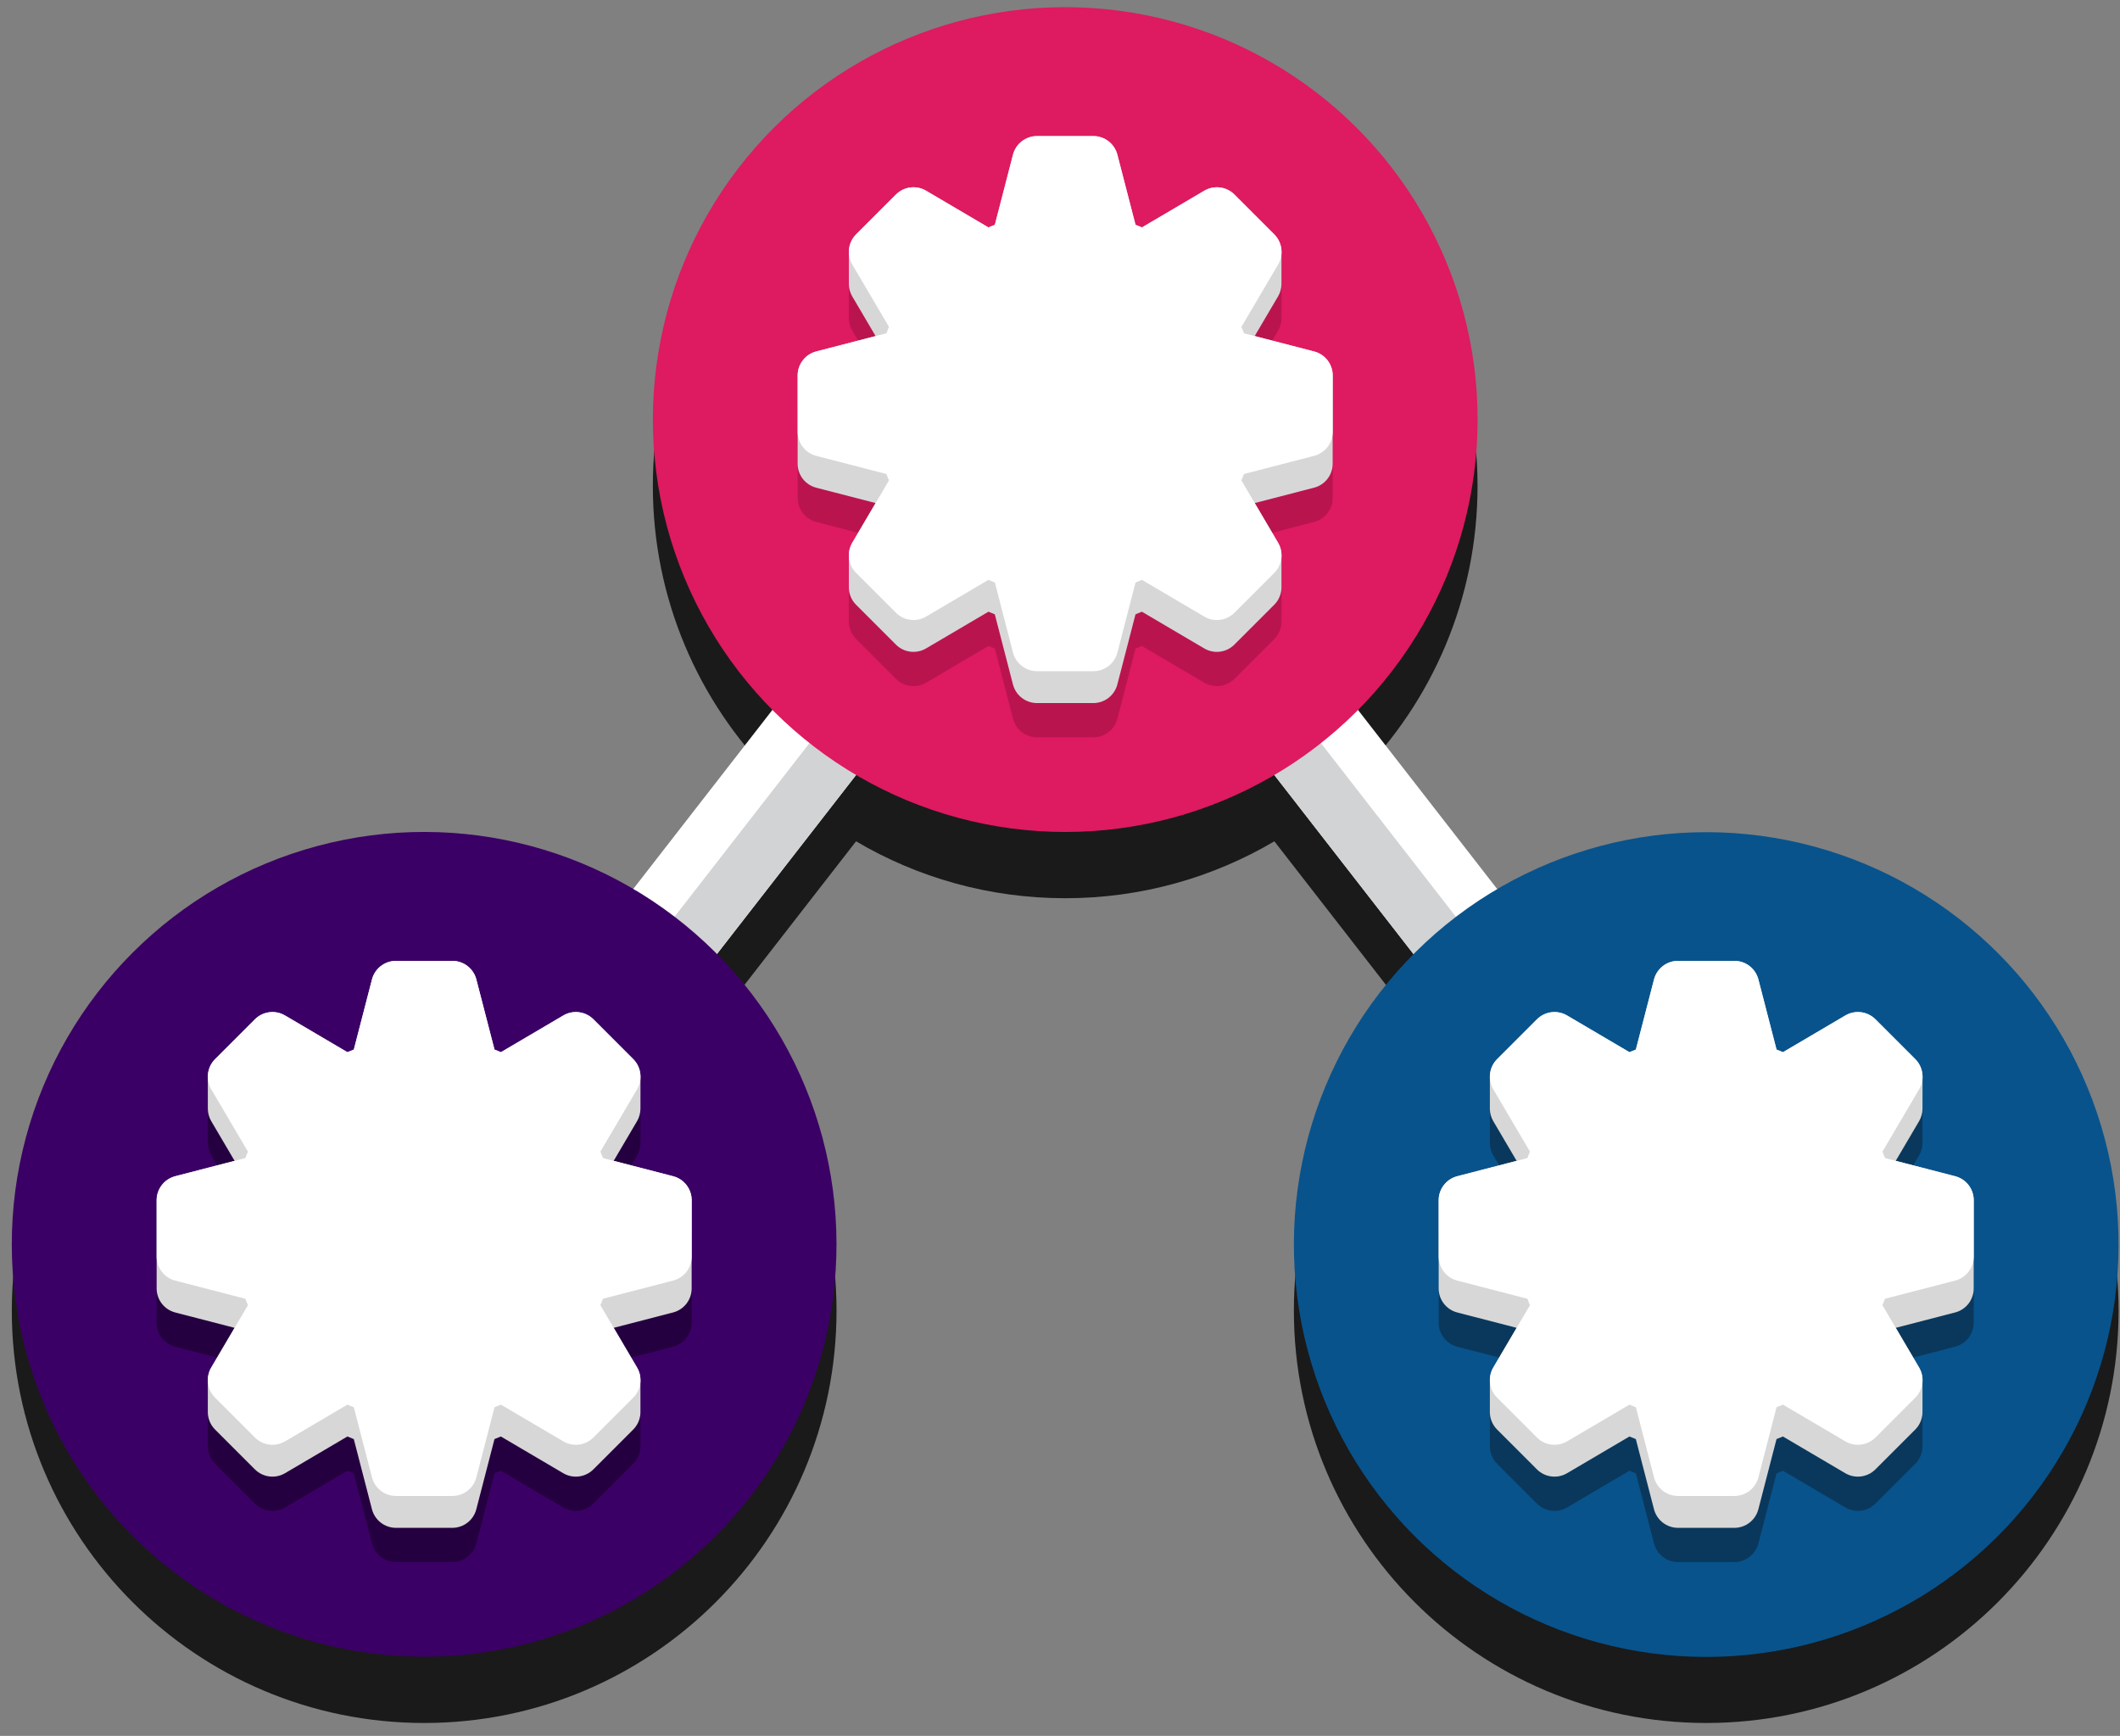 <?xml version="1.0" encoding="UTF-8"?>
<svg width="160px" height="131px" viewBox="0 0 160 131" version="1.1" xmlns="http://www.w3.org/2000/svg" xmlns:xlink="http://www.w3.org/1999/xlink">
    <rect x="0" y="0" width="160" height="131" fill="#808080" stroke="none"/>
    <title>RiskTerminal Symbol</title>
    <g id="Symbols" stroke="none" stroke-width="1" fill="none" fill-rule="evenodd">
        <g id="Group">
            <g id="Logarithm" transform="translate(-12, -9)" fill-rule="nonzero">
                <path d="M140.771,76.784 C135.009,76.784 129.614,78.35 124.986,81.079 L114.49,67.575 C120.067,61.951 123.513,54.209 123.513,45.663 C123.513,28.475 109.58,14.542 92.392,14.542 C75.204,14.542 61.271,28.476 61.271,45.663 C61.271,54.209 64.716,61.951 70.294,67.575 L59.798,81.079 C55.17,78.35 49.774,76.784 44.013,76.784 C26.826,76.784 12.892,90.717 12.892,107.905 C12.892,125.093 26.825,139.026 44.013,139.026 C61.201,139.026 75.134,125.093 75.134,107.905 C75.134,99.359 71.689,91.617 66.112,85.993 L76.608,72.49 C81.236,75.219 86.631,76.785 92.393,76.785 C98.155,76.785 103.55,75.219 108.178,72.49 L118.674,85.993 C113.097,91.617 109.651,99.359 109.651,107.905 C109.651,125.093 123.584,139.026 140.772,139.026 C157.96,139.026 171.893,125.093 171.893,107.905 C171.893,90.717 157.959,76.784 140.771,76.784 Z" id="Path" fill="#1A1A1A"></path>
                <g id="Group">
                    <path d="M140.774,106.905 C139.582,106.906 138.402,106.374 137.613,105.36 L92.392,47.181 L47.171,105.359 C45.816,107.104 43.304,107.419 41.558,106.063 C39.814,104.707 39.499,102.194 40.855,100.45 L89.234,38.208 C89.992,37.233 91.158,36.663 92.392,36.663 C93.626,36.663 94.792,37.233 95.55,38.208 L143.929,100.45 C145.284,102.194 144.97,104.707 143.226,106.063 C142.497,106.63 141.631,106.905 140.774,106.905 Z" id="Path" fill="#FFFFFF"></path>
                    <path d="M47.171,105.359 L92.392,47.181 L137.613,105.359 C138.402,106.374 139.582,106.905 140.774,106.904 C141.631,106.904 142.497,106.629 143.226,106.062 C143.293,106.01 143.358,105.956 143.421,105.9 L95.55,44.312 C94.792,43.337 93.626,42.767 92.392,42.767 C91.158,42.767 89.992,43.337 89.234,44.312 L41.363,105.9 C41.426,105.956 41.491,106.01 41.558,106.062 C43.304,107.419 45.816,107.104 47.171,105.359 Z" id="Path" fill="#D1D3D4"></path>
                    <g>
                        <g transform="translate(51.733, 0)">
                            <circle id="Oval" fill="#DE1A60" transform="translate(40.663, 40.663) rotate(-22.5) translate(-40.663, -40.663) " cx="40.663" cy="40.663" r="31.122"></circle>
                            <path d="M60.842,39.745 C60.839,39.712 60.835,39.68 60.83,39.648 C60.809,39.509 60.774,39.373 60.724,39.245 C60.723,39.242 60.722,39.24 60.721,39.237 C60.72,39.235 60.719,39.233 60.719,39.231 C60.503,38.687 60.039,38.261 59.447,38.108 L54.966,36.948 L56.729,33.953 C56.898,33.667 56.98,33.35 56.986,33.035 C56.987,33.019 56.986,33.004 56.986,32.988 L56.986,30.725 C56.987,30.715 56.986,30.704 56.986,30.694 C57.007,30.29 56.896,29.884 56.663,29.542 C56.662,29.541 56.661,29.539 56.66,29.538 C56.649,29.521 56.637,29.505 56.625,29.488 C56.617,29.477 56.609,29.467 56.601,29.456 C56.597,29.45 56.592,29.445 56.588,29.439 C56.542,29.381 56.494,29.324 56.44,29.271 L53.435,26.266 C53.057,25.89 52.551,25.702 52.046,25.718 C51.741,25.728 51.435,25.813 51.158,25.976 L46.451,28.747 C46.291,28.677 46.131,28.61 45.968,28.546 L44.599,23.258 C44.449,22.678 44.036,22.221 43.508,22 C43.364,21.939 43.211,21.897 43.053,21.874 C43.026,21.87 42.998,21.867 42.971,21.864 C42.91,21.858 42.848,21.854 42.785,21.854 L38.535,21.854 C38.475,21.854 38.416,21.857 38.358,21.863 C38.325,21.866 38.293,21.87 38.261,21.875 C38.103,21.898 37.95,21.942 37.806,22.003 C37.281,22.225 36.87,22.68 36.721,23.259 L35.352,28.547 C35.189,28.611 35.029,28.679 34.869,28.748 L30.162,25.977 C29.885,25.814 29.58,25.729 29.275,25.719 C28.769,25.702 28.263,25.89 27.885,26.266 L24.88,29.271 C24.827,29.325 24.778,29.381 24.732,29.439 C24.728,29.445 24.723,29.45 24.719,29.456 C24.711,29.466 24.703,29.477 24.695,29.488 C24.683,29.505 24.671,29.521 24.66,29.538 C24.659,29.539 24.658,29.54 24.657,29.542 C24.424,29.884 24.313,30.29 24.334,30.694 C24.334,30.704 24.333,30.714 24.334,30.724 L24.334,33.034 C24.339,33.349 24.422,33.666 24.591,33.952 L26.354,36.947 L21.873,38.107 C21.37,38.237 20.96,38.565 20.716,38.993 C20.702,39.018 20.689,39.042 20.676,39.068 C20.663,39.093 20.651,39.117 20.64,39.143 C20.567,39.302 20.517,39.471 20.491,39.648 C20.486,39.68 20.482,39.713 20.479,39.745 C20.473,39.803 20.47,39.862 20.47,39.922 L20.47,46.576 C20.47,47.43 21.048,48.176 21.875,48.39 L26.355,49.55 L24.591,52.545 C24.4,52.87 24.316,53.234 24.334,53.591 C24.334,53.596 24.334,53.6 24.334,53.605 L24.334,55.82 C24.312,56.332 24.5,56.844 24.88,57.225 L27.885,60.23 C28.489,60.834 29.425,60.953 30.161,60.52 L34.87,57.748 C35.028,57.817 35.189,57.882 35.35,57.946 L36.72,63.238 C36.934,64.065 37.68,64.642 38.534,64.642 L42.784,64.642 C43.638,64.642 44.384,64.065 44.598,63.238 L45.968,57.946 C46.129,57.883 46.29,57.817 46.448,57.748 L51.157,60.52 C51.893,60.953 52.829,60.834 53.433,60.23 L56.438,57.225 C56.819,56.844 57.006,56.331 56.984,55.82 L56.984,53.605 C56.984,53.6 56.984,53.596 56.984,53.591 C57.002,53.234 56.919,52.87 56.727,52.545 L54.963,49.55 L59.443,48.39 C60.27,48.176 60.848,47.43 60.848,46.576 L60.848,39.922 C60.85,39.862 60.847,39.803 60.842,39.745 Z M33.995,42.047 C33.995,38.367 36.978,35.383 40.659,35.383 C44.339,35.383 47.323,38.367 47.323,42.047 C47.323,45.727 44.339,48.711 40.659,48.711 C36.979,48.711 33.995,45.727 33.995,42.047 Z" id="Shape" fill="#BA144F"></path>
                            <g transform="translate(20.465, 19.269)">
                                <path d="M36.52,8.869 C36.521,8.854 36.519,8.84 36.52,8.825 C36.521,8.801 36.519,8.777 36.519,8.753 C36.518,8.713 36.517,8.674 36.514,8.634 C36.488,8.187 36.308,7.751 35.974,7.416 L32.969,4.411 C32.363,3.808 31.428,3.687 30.693,4.123 L25.984,6.894 C25.825,6.824 25.664,6.759 25.503,6.697 L24.133,1.404 C23.919,0.577 23.171,0 22.318,0 L18.068,0 C17.215,0 16.467,0.577 16.253,1.404 L14.883,6.697 C14.722,6.76 14.561,6.824 14.402,6.894 L9.693,4.123 C8.957,3.688 8.022,3.808 7.417,4.411 L4.412,7.416 C4.078,7.751 3.898,8.187 3.872,8.634 C3.869,8.674 3.867,8.713 3.867,8.753 C3.867,8.777 3.865,8.801 3.866,8.825 C3.866,8.84 3.865,8.854 3.866,8.869 L3.866,11.179 C3.871,11.495 3.954,11.811 4.122,12.097 L5.885,15.092 L1.404,16.252 C0.577,16.466 0,17.214 0,18.067 L0,24.721 C0,25.575 0.578,26.321 1.405,26.535 L5.886,27.695 L4.123,30.691 C3.948,30.986 3.867,31.313 3.867,31.639 C3.867,31.645 3.866,31.65 3.866,31.656 C3.865,31.672 3.866,31.687 3.866,31.703 C3.865,31.719 3.866,31.734 3.866,31.75 L3.866,33.965 C3.844,34.477 4.031,34.989 4.412,35.37 L7.417,38.375 C8.021,38.979 8.957,39.098 9.693,38.665 L14.402,35.893 C14.56,35.962 14.721,36.027 14.882,36.091 L16.252,41.383 C16.466,42.21 17.212,42.788 18.066,42.788 L22.316,42.788 C23.17,42.788 23.916,42.21 24.13,41.383 L25.5,36.091 C25.661,36.028 25.822,35.962 25.98,35.893 L30.689,38.665 C31.425,39.098 32.361,38.979 32.965,38.375 L35.97,35.37 C36.351,34.989 36.538,34.476 36.516,33.965 L36.516,31.75 C36.516,31.734 36.517,31.719 36.516,31.703 C36.516,31.687 36.517,31.672 36.516,31.656 C36.516,31.65 36.515,31.645 36.515,31.639 C36.515,31.314 36.434,30.987 36.259,30.691 L34.496,27.695 L38.977,26.535 C39.804,26.321 40.381,25.575 40.381,24.721 L40.381,18.067 C40.381,17.214 39.804,16.466 38.977,16.252 L34.496,15.092 L36.259,12.097 C36.428,11.811 36.51,11.494 36.516,11.179 C36.517,11.163 36.516,11.148 36.516,11.132 L36.516,8.869 L36.52,8.869 Z M20.194,26.884 C16.504,26.884 13.503,23.882 13.503,20.193 C13.503,16.503 16.505,13.502 20.194,13.502 C23.883,13.502 26.885,16.504 26.885,20.193 C26.885,23.882 23.884,26.884 20.194,26.884 Z" id="Shape" fill="#D7D7D7"></path>
                                <g transform="translate(0.002, 0)" fill="#FFFFFF">
                                    <path d="M20.192,5.69 C12.183,5.69 5.69,12.183 5.69,20.192 C5.69,28.201 12.183,34.694 20.192,34.694 C28.201,34.694 34.694,28.201 34.694,20.192 C34.694,12.183 28.202,5.69 20.192,5.69 Z M20.192,26.856 C16.512,26.856 13.528,23.873 13.528,20.192 C13.528,16.512 16.512,13.528 20.192,13.528 C23.872,13.528 26.856,16.511 26.856,20.192 C26.856,23.873 23.872,26.856 20.192,26.856 Z" id="Shape"></path>
                                    <g id="Path">
                                        <g transform="translate(14.751, 0)">
                                            <path d="M9.006,9.313 L1.875,9.313 C0.649,9.313 -0.247,8.156 0.061,6.969 L1.501,1.405 C1.715,0.578 2.461,0 3.315,0 L7.565,0 C8.419,0 9.165,0.578 9.379,1.405 L10.819,6.969 C11.128,8.156 10.232,9.313 9.006,9.313 Z"></path>
                                            <path d="M1.876,31.071 L9.007,31.071 C10.233,31.071 11.129,32.228 10.821,33.415 L9.381,38.979 C9.167,39.806 8.421,40.383 7.567,40.383 L3.317,40.383 C2.463,40.383 1.717,39.806 1.503,38.979 L0.063,33.415 C-0.246,32.228 0.65,31.071 1.876,31.071 Z"></path>
                                        </g>
                                        <g transform="translate(0, 14.752)">
                                            <path d="M31.071,9.006 L31.071,1.875 C31.071,0.649 32.228,-0.247 33.415,0.061 L38.979,1.501 C39.806,1.715 40.383,2.461 40.383,3.315 L40.383,7.565 C40.383,8.419 39.805,9.165 38.979,9.38 L33.415,10.82 C32.228,11.127 31.071,10.231 31.071,9.006 Z"></path>
                                            <path d="M9.313,1.875 L9.313,9.006 C9.313,10.232 8.156,11.128 6.969,10.82 L1.405,9.38 C0.578,9.166 0,8.42 0,7.565 L0,3.315 C0,2.461 0.578,1.715 1.405,1.501 L6.969,0.061 C8.156,-0.247 9.313,0.649 9.313,1.875 Z"></path>
                                        </g>
                                        <g transform="translate(3.863, 3.864)">
                                            <path d="M26.543,11.157 L21.501,6.115 C20.634,5.248 20.819,3.796 21.875,3.175 L26.828,0.259 C27.564,-0.174 28.5,-0.055 29.104,0.549 L32.109,3.554 C32.713,4.158 32.832,5.094 32.399,5.83 L29.483,10.783 C28.861,11.839 27.409,12.024 26.543,11.157 Z"></path>
                                            <path d="M6.115,21.5 L11.157,26.542 C12.024,27.409 11.839,28.861 10.783,29.482 L5.83,32.398 C5.094,32.831 4.158,32.712 3.554,32.108 L0.549,29.103 C-0.055,28.499 -0.174,27.563 0.259,26.827 L3.175,21.874 C3.797,20.818 5.249,20.633 6.115,21.5 Z"></path>
                                        </g>
                                        <g transform="translate(3.864, 3.864)">
                                            <path d="M21.499,26.542 L26.541,21.5 C27.408,20.633 28.86,20.818 29.482,21.875 L32.398,26.828 C32.831,27.564 32.712,28.5 32.108,29.104 L29.103,32.109 C28.499,32.713 27.563,32.832 26.827,32.399 L21.874,29.483 C20.818,28.86 20.633,27.408 21.499,26.542 Z"></path>
                                            <path d="M11.157,6.115 L6.115,11.157 C5.248,12.024 3.796,11.839 3.175,10.783 L0.259,5.83 C-0.174,5.094 -0.055,4.158 0.549,3.554 L3.554,0.549 C4.158,-0.055 5.094,-0.174 5.83,0.259 L10.783,3.175 C11.838,3.796 12.023,5.248 11.157,6.115 Z"></path>
                                        </g>
                                    </g>
                                    <path d="M20.192,32.331 C13.499,32.331 8.053,26.886 8.053,20.192 C8.053,13.499 13.498,8.053 20.192,8.053 C26.886,8.053 32.331,13.498 32.331,20.192 C32.331,26.886 26.885,32.331 20.192,32.331 Z M20.192,9.952 C14.546,9.952 9.952,14.546 9.952,20.192 C9.952,25.838 14.546,30.432 20.192,30.432 C25.838,30.432 30.432,25.839 30.432,20.192 C30.432,14.546 25.838,9.952 20.192,9.952 Z" id="Shape"></path>
                                    <path d="M20.192,30.432 C14.546,30.432 9.952,25.839 9.952,20.192 C9.952,14.546 14.545,9.952 20.192,9.952 C25.838,9.952 30.432,14.546 30.432,20.192 C30.432,25.838 25.838,30.432 20.192,30.432 Z M20.192,13.501 C16.502,13.501 13.501,16.503 13.501,20.192 C13.501,23.882 16.503,26.883 20.192,26.883 C23.881,26.883 26.883,23.881 26.883,20.192 C26.883,16.503 23.882,13.501 20.192,13.501 Z" id="Shape"></path>
                                </g>
                            </g>
                        </g>
                        <g transform="translate(0, 58.893)">
                            <g>
                                <circle id="Oval" fill="#3B0065" transform="translate(44.011, 44.011) rotate(-45) translate(-44.011, -44.011) " cx="44.011" cy="44.011" r="31.121"></circle>
                                <path d="M64.195,43.093 C64.192,43.06 64.188,43.028 64.183,42.996 C64.162,42.856 64.127,42.721 64.077,42.593 C64.076,42.59 64.075,42.588 64.074,42.585 C64.073,42.583 64.072,42.581 64.072,42.579 C63.856,42.035 63.392,41.609 62.8,41.456 L58.319,40.296 L60.082,37.301 C60.251,37.015 60.333,36.698 60.338,36.383 C60.339,36.367 60.338,36.352 60.338,36.336 L60.338,34.074 C60.339,34.064 60.338,34.054 60.338,34.043 C60.359,33.639 60.248,33.233 60.015,32.891 C60.014,32.89 60.013,32.888 60.012,32.887 C60.001,32.87 59.989,32.854 59.977,32.837 C59.969,32.826 59.961,32.816 59.954,32.805 C59.95,32.799 59.945,32.794 59.941,32.788 C59.896,32.73 59.847,32.673 59.793,32.62 L56.788,29.615 C56.41,29.239 55.904,29.051 55.399,29.067 C55.094,29.077 54.788,29.162 54.511,29.325 L49.804,32.096 C49.644,32.026 49.483,31.959 49.321,31.895 L47.952,26.607 C47.802,26.027 47.389,25.57 46.861,25.349 C46.717,25.288 46.564,25.246 46.406,25.223 C46.379,25.219 46.352,25.216 46.324,25.213 C46.262,25.207 46.201,25.203 46.138,25.203 L41.888,25.203 C41.828,25.203 41.769,25.206 41.711,25.212 C41.678,25.215 41.646,25.219 41.614,25.224 C41.456,25.247 41.303,25.291 41.159,25.351 C40.634,25.573 40.223,26.029 40.074,26.607 L38.705,31.895 C38.542,31.959 38.382,32.027 38.222,32.096 L33.515,29.325 C33.238,29.162 32.933,29.077 32.628,29.067 C32.122,29.05 31.616,29.238 31.238,29.614 L28.233,32.619 C28.18,32.673 28.131,32.729 28.085,32.787 C28.081,32.793 28.076,32.798 28.072,32.804 C28.064,32.814 28.056,32.825 28.048,32.836 C28.036,32.852 28.024,32.869 28.013,32.886 C28.012,32.887 28.011,32.889 28.01,32.89 C27.777,33.232 27.666,33.638 27.687,34.042 C27.687,34.052 27.687,34.062 27.687,34.072 L27.687,36.382 C27.692,36.697 27.775,37.014 27.944,37.3 L29.707,40.295 L25.226,41.455 C24.723,41.585 24.313,41.913 24.069,42.341 C24.055,42.366 24.041,42.39 24.028,42.416 C24.015,42.441 24.003,42.465 23.992,42.491 C23.92,42.649 23.869,42.819 23.843,42.996 C23.838,43.028 23.834,43.061 23.831,43.093 C23.825,43.151 23.822,43.21 23.822,43.27 L23.822,49.924 C23.822,50.778 24.399,51.524 25.226,51.738 L29.706,52.898 L27.942,55.893 C27.751,56.218 27.667,56.582 27.685,56.939 C27.685,56.944 27.685,56.948 27.685,56.953 L27.685,59.168 C27.663,59.68 27.851,60.192 28.231,60.573 L31.236,63.578 C31.84,64.182 32.776,64.301 33.512,63.868 L38.221,61.096 C38.379,61.165 38.54,61.23 38.701,61.294 L40.071,66.586 C40.285,67.413 41.031,67.99 41.885,67.99 L46.135,67.99 C46.989,67.99 47.735,67.413 47.949,66.586 L49.319,61.294 C49.48,61.231 49.641,61.165 49.799,61.096 L54.508,63.868 C55.244,64.301 56.18,64.182 56.784,63.578 L59.789,60.573 C60.17,60.192 60.357,59.679 60.335,59.168 L60.335,56.953 C60.335,56.948 60.335,56.944 60.335,56.939 C60.353,56.582 60.27,56.218 60.078,55.893 L58.314,52.898 L62.794,51.738 C63.621,51.524 64.199,50.778 64.199,49.924 L64.199,43.27 C64.204,43.211 64.201,43.152 64.195,43.093 Z M37.349,45.396 C37.349,41.716 40.332,38.732 44.013,38.732 C47.693,38.732 50.677,41.716 50.677,45.396 C50.677,49.076 47.694,52.06 44.013,52.06 C40.332,52.059 37.349,49.076 37.349,45.396 Z" id="Shape" fill="#250040"></path>
                                <g transform="translate(23.821, 22.618)">
                                    <path d="M36.518,8.869 C36.519,8.854 36.517,8.84 36.518,8.825 C36.519,8.801 36.517,8.777 36.517,8.753 C36.516,8.713 36.515,8.674 36.512,8.634 C36.486,8.187 36.306,7.751 35.973,7.416 L32.968,4.411 C32.362,3.808 31.427,3.687 30.692,4.123 L25.983,6.894 C25.824,6.824 25.663,6.759 25.502,6.697 L24.132,1.404 C23.918,0.577 23.17,-2.84217094e-14 22.317,-2.84217094e-14 L18.067,-2.84217094e-14 C17.214,-2.84217094e-14 16.466,0.577 16.252,1.404 L14.882,6.697 C14.721,6.76 14.56,6.824 14.401,6.894 L9.692,4.123 C8.956,3.688 8.021,3.808 7.416,4.411 L4.411,7.416 C4.077,7.751 3.897,8.187 3.871,8.634 C3.868,8.674 3.866,8.713 3.866,8.753 C3.866,8.777 3.864,8.801 3.865,8.825 C3.865,8.84 3.864,8.854 3.865,8.869 L3.865,11.179 C3.87,11.495 3.953,11.811 4.122,12.097 L5.885,15.092 L1.404,16.252 C0.577,16.466 0,17.214 0,18.067 L0,24.721 C0,25.575 0.578,26.321 1.404,26.535 L5.885,27.695 L4.121,30.691 C3.946,30.986 3.865,31.313 3.865,31.639 C3.865,31.645 3.864,31.65 3.864,31.656 C3.863,31.672 3.864,31.687 3.864,31.703 C3.863,31.719 3.864,31.734 3.864,31.75 L3.864,33.965 C3.842,34.477 4.03,34.989 4.41,35.37 L7.415,38.375 C8.019,38.979 8.955,39.098 9.691,38.665 L14.4,35.893 C14.558,35.962 14.719,36.027 14.88,36.091 L16.25,41.383 C16.464,42.21 17.21,42.788 18.064,42.788 L22.314,42.788 C23.168,42.788 23.914,42.21 24.128,41.383 L25.498,36.091 C25.659,36.028 25.82,35.962 25.978,35.893 L30.687,38.665 C31.423,39.098 32.359,38.979 32.963,38.375 L35.968,35.37 C36.349,34.989 36.536,34.476 36.514,33.965 L36.514,31.75 C36.514,31.734 36.515,31.719 36.514,31.703 C36.514,31.687 36.515,31.672 36.514,31.656 C36.514,31.65 36.513,31.644 36.513,31.639 C36.513,31.314 36.431,30.987 36.257,30.691 L34.494,27.695 L38.975,26.535 C39.802,26.321 40.38,25.575 40.38,24.721 L40.38,18.067 C40.38,17.214 39.803,16.466 38.976,16.252 L34.495,15.092 L36.258,12.097 C36.427,11.811 36.509,11.494 36.515,11.179 C36.516,11.163 36.515,11.148 36.515,11.132 L36.518,8.869 Z M20.192,26.883 C16.502,26.883 13.501,23.881 13.501,20.192 C13.501,16.502 16.503,13.501 20.192,13.501 C23.882,13.501 26.883,16.503 26.883,20.192 C26.883,23.881 23.881,26.883 20.192,26.883 Z" id="Shape" fill="#D7D7D7"></path>
                                    <g transform="translate(0.001, 0)" fill="#FFFFFF">
                                        <path d="M20.191,5.689 C12.182,5.689 5.689,12.182 5.689,20.191 C5.689,28.2 12.182,34.693 20.191,34.693 C28.2,34.693 34.693,28.2 34.693,20.191 C34.693,12.182 28.2,5.689 20.191,5.689 Z M20.191,26.856 C16.511,26.856 13.527,23.872 13.527,20.192 C13.527,16.512 16.51,13.528 20.191,13.528 C23.871,13.528 26.855,16.512 26.855,20.192 C26.855,23.872 23.871,26.856 20.191,26.856 Z" id="Shape"></path>
                                        <g id="Path">
                                            <g transform="translate(14.75, 0)">
                                                <path d="M9.006,9.313 L1.875,9.313 C0.649,9.313 -0.247,8.156 0.061,6.969 L1.501,1.405 C1.715,0.578 2.461,0 3.315,0 L7.565,0 C8.419,0 9.165,0.578 9.379,1.405 L10.819,6.969 C11.128,8.156 10.232,9.313 9.006,9.313 Z"></path>
                                                <path d="M1.875,31.071 L9.006,31.071 C10.232,31.071 11.128,32.228 10.82,33.415 L9.38,38.979 C9.166,39.806 8.42,40.383 7.566,40.383 L3.316,40.383 C2.462,40.383 1.716,39.806 1.502,38.979 L0.062,33.415 C-0.246,32.228 0.65,31.071 1.875,31.071 Z"></path>
                                            </g>
                                            <g transform="translate(0, 14.751)">
                                                <path d="M31.069,9.006 L31.069,1.875 C31.069,0.649 32.226,-0.247 33.413,0.061 L38.977,1.501 C39.804,1.715 40.382,2.461 40.382,3.315 L40.382,7.565 C40.382,8.419 39.804,9.165 38.977,9.379 L33.413,10.819 C32.227,11.128 31.069,10.232 31.069,9.006 Z"></path>
                                                <path d="M9.312,1.875 L9.312,9.006 C9.312,10.232 8.155,11.128 6.968,10.82 L1.404,9.38 C0.577,9.166 0,8.42 0,7.566 L0,3.316 C0,2.462 0.578,1.716 1.404,1.502 L6.968,0.062 C8.155,-0.246 9.312,0.65 9.312,1.875 Z"></path>
                                            </g>
                                            <g transform="translate(3.862, 3.863)">
                                                <path d="M26.542,11.157 L21.5,6.115 C20.633,5.248 20.818,3.796 21.874,3.175 L26.827,0.259 C27.563,-0.174 28.499,-0.055 29.103,0.549 L32.108,3.554 C32.712,4.158 32.831,5.094 32.398,5.83 L29.482,10.783 C28.861,11.839 27.409,12.024 26.542,11.157 Z"></path>
                                                <path d="M6.115,21.5 L11.157,26.542 C12.024,27.409 11.839,28.86 10.783,29.482 L5.83,32.398 C5.094,32.831 4.158,32.712 3.554,32.108 L0.549,29.103 C-0.055,28.499 -0.174,27.563 0.259,26.827 L3.175,21.874 C3.797,20.818 5.248,20.633 6.115,21.5 Z"></path>
                                            </g>
                                            <g transform="translate(3.862, 3.863)">
                                                <path d="M21.5,26.542 L26.542,21.5 C27.409,20.633 28.861,20.818 29.482,21.874 L32.398,26.827 C32.831,27.563 32.712,28.499 32.108,29.103 L29.103,32.108 C28.499,32.712 27.563,32.831 26.827,32.398 L21.874,29.482 C20.818,28.861 20.633,27.409 21.5,26.542 Z"></path>
                                                <path d="M11.157,6.115 L6.115,11.157 C5.248,12.024 3.796,11.839 3.175,10.783 L0.259,5.83 C-0.174,5.094 -0.055,4.158 0.549,3.554 L3.554,0.549 C4.158,-0.055 5.094,-0.174 5.83,0.259 L10.783,3.175 C11.839,3.797 12.024,5.248 11.157,6.115 Z"></path>
                                            </g>
                                        </g>
                                        <path d="M20.191,32.33 C13.498,32.33 8.052,26.885 8.052,20.191 C8.052,13.498 13.497,8.052 20.191,8.052 C26.884,8.052 32.33,13.497 32.33,20.191 C32.329,26.885 26.884,32.33 20.191,32.33 Z M20.191,9.952 C14.545,9.952 9.951,14.546 9.951,20.192 C9.951,25.838 14.545,30.432 20.191,30.432 C25.837,30.432 30.431,25.839 30.431,20.192 C30.431,14.545 25.837,9.952 20.191,9.952 Z" id="Shape"></path>
                                        <path d="M20.191,30.431 C14.545,30.431 9.951,25.838 9.951,20.191 C9.951,14.545 14.545,9.951 20.191,9.951 C25.837,9.951 30.431,14.545 30.431,20.191 C30.43,25.838 25.837,30.431 20.191,30.431 Z M20.191,13.5 C16.501,13.5 13.5,16.502 13.5,20.191 C13.5,23.881 16.502,26.882 20.191,26.882 C23.881,26.882 26.882,23.88 26.882,20.191 C26.882,16.502 23.88,13.5 20.191,13.5 Z" id="Shape"></path>
                                    </g>
                                </g>
                            </g>
                            <g transform="translate(103.333, 6.589)">
                                <circle id="Oval" fill="#08538C" transform="translate(37.439, 37.439) rotate(-76.714) translate(-37.439, -37.439) " cx="37.439" cy="37.439" r="31.12"></circle>
                                <path d="M57.62,36.504 C57.617,36.471 57.613,36.439 57.608,36.407 C57.587,36.267 57.552,36.132 57.502,36.004 C57.501,36.001 57.5,35.999 57.499,35.996 C57.498,35.994 57.497,35.992 57.496,35.99 C57.28,35.446 56.817,35.02 56.224,34.867 L51.743,33.707 L53.506,30.712 C53.675,30.426 53.757,30.109 53.762,29.794 C53.763,29.778 53.762,29.763 53.762,29.747 L53.762,27.485 C53.763,27.475 53.762,27.465 53.762,27.454 C53.783,27.05 53.672,26.644 53.439,26.302 C53.438,26.301 53.437,26.299 53.436,26.298 C53.425,26.281 53.413,26.265 53.401,26.248 C53.393,26.237 53.385,26.227 53.378,26.216 C53.374,26.21 53.369,26.205 53.365,26.199 C53.32,26.141 53.271,26.084 53.217,26.031 L50.212,23.026 C49.834,22.65 49.328,22.462 48.823,22.478 C48.518,22.488 48.212,22.573 47.935,22.736 L43.228,25.507 C43.068,25.437 42.907,25.37 42.745,25.306 L41.376,20.018 C41.226,19.438 40.813,18.981 40.285,18.76 C40.141,18.699 39.988,18.657 39.83,18.634 C39.803,18.63 39.775,18.627 39.748,18.624 C39.687,18.618 39.624,18.614 39.562,18.614 L35.312,18.614 C35.252,18.614 35.193,18.617 35.135,18.623 C35.102,18.626 35.07,18.63 35.038,18.635 C34.88,18.658 34.727,18.702 34.583,18.762 C34.058,18.984 33.647,19.44 33.498,20.018 L32.129,25.306 C31.966,25.37 31.806,25.438 31.646,25.507 L26.939,22.736 C26.662,22.573 26.357,22.488 26.052,22.478 C25.546,22.461 25.04,22.649 24.662,23.025 L21.657,26.03 C21.604,26.084 21.555,26.14 21.509,26.198 C21.505,26.204 21.5,26.209 21.496,26.215 C21.488,26.225 21.48,26.236 21.472,26.247 C21.46,26.263 21.448,26.28 21.437,26.297 C21.436,26.298 21.435,26.3 21.434,26.301 C21.201,26.643 21.09,27.049 21.111,27.453 C21.111,27.463 21.11,27.473 21.111,27.483 L21.111,29.793 C21.116,30.108 21.199,30.425 21.368,30.711 L23.131,33.706 L18.65,34.866 C18.147,34.996 17.737,35.324 17.493,35.752 C17.479,35.777 17.466,35.801 17.453,35.827 C17.44,35.852 17.428,35.876 17.417,35.902 C17.345,36.06 17.294,36.23 17.268,36.407 C17.263,36.439 17.259,36.472 17.256,36.504 C17.25,36.562 17.247,36.621 17.247,36.681 L17.247,43.335 C17.247,44.189 17.824,44.935 18.652,45.149 L23.132,46.309 L21.368,49.304 C21.177,49.629 21.093,49.993 21.111,50.35 C21.111,50.355 21.111,50.359 21.111,50.364 L21.111,52.579 C21.089,53.091 21.277,53.603 21.657,53.984 L24.662,56.989 C25.266,57.593 26.202,57.712 26.938,57.279 L31.647,54.507 C31.805,54.576 31.966,54.641 32.127,54.705 L33.497,59.997 C33.711,60.824 34.457,61.401 35.311,61.401 L39.561,61.401 C40.415,61.401 41.161,60.824 41.375,59.997 L42.745,54.705 C42.906,54.642 43.067,54.576 43.225,54.507 L47.934,57.279 C48.67,57.712 49.606,57.593 50.21,56.989 L53.215,53.984 C53.596,53.603 53.783,53.09 53.761,52.579 L53.761,50.364 C53.761,50.359 53.761,50.355 53.761,50.35 C53.779,49.993 53.696,49.629 53.504,49.304 L51.74,46.309 L56.22,45.149 C57.047,44.935 57.625,44.189 57.625,43.335 L57.625,36.681 C57.628,36.622 57.625,36.563 57.62,36.504 Z M30.773,38.807 C30.773,35.127 33.757,32.143 37.437,32.143 C41.117,32.143 44.101,35.127 44.101,38.807 C44.101,42.487 41.117,45.471 37.437,45.471 C33.757,45.47 30.773,42.487 30.773,38.807 Z" id="Shape" fill="#0A385C"></path>
                                <g transform="translate(17.245, 16.029)">
                                    <path d="M36.519,8.869 C36.52,8.854 36.518,8.84 36.519,8.825 C36.52,8.801 36.518,8.777 36.518,8.753 C36.517,8.713 36.516,8.674 36.513,8.634 C36.487,8.187 36.307,7.751 35.973,7.416 L32.968,4.411 C32.362,3.808 31.427,3.687 30.692,4.123 L25.983,6.894 C25.824,6.824 25.663,6.759 25.502,6.697 L24.132,1.404 C23.918,0.577 23.17,0 22.317,0 L18.067,0 C17.214,0 16.466,0.577 16.252,1.404 L14.882,6.697 C14.721,6.76 14.56,6.824 14.401,6.894 L9.692,4.123 C8.956,3.688 8.021,3.808 7.416,4.411 L4.411,7.416 C4.077,7.751 3.897,8.187 3.871,8.634 C3.868,8.674 3.866,8.713 3.866,8.753 C3.866,8.777 3.864,8.801 3.865,8.825 C3.865,8.84 3.864,8.854 3.865,8.869 L3.865,11.179 C3.87,11.495 3.953,11.811 4.122,12.097 L5.885,15.092 L1.404,16.252 C0.577,16.466 0,17.214 0,18.067 L0,24.721 C0,25.575 0.578,26.321 1.405,26.535 L5.886,27.695 L4.122,30.691 C3.947,30.986 3.866,31.313 3.866,31.639 C3.866,31.645 3.865,31.65 3.865,31.656 C3.864,31.672 3.865,31.687 3.865,31.703 C3.864,31.719 3.865,31.734 3.865,31.75 L3.865,33.965 C3.843,34.477 4.031,34.989 4.411,35.37 L7.416,38.375 C8.02,38.979 8.956,39.098 9.692,38.665 L14.401,35.893 C14.559,35.962 14.72,36.027 14.881,36.091 L16.251,41.383 C16.465,42.21 17.211,42.788 18.065,42.788 L22.315,42.788 C23.169,42.788 23.915,42.21 24.129,41.383 L25.499,36.091 C25.66,36.028 25.821,35.962 25.979,35.893 L30.688,38.665 C31.424,39.098 32.36,38.979 32.964,38.375 L35.969,35.37 C36.35,34.989 36.537,34.476 36.515,33.965 L36.515,31.75 C36.515,31.734 36.516,31.719 36.515,31.703 C36.515,31.687 36.516,31.672 36.515,31.656 C36.515,31.65 36.514,31.644 36.514,31.639 C36.514,31.314 36.433,30.987 36.258,30.691 L34.495,27.695 L38.976,26.535 C39.803,26.321 40.381,25.575 40.381,24.721 L40.381,18.067 C40.381,17.214 39.804,16.466 38.977,16.252 L34.496,15.092 L36.259,12.097 C36.428,11.811 36.51,11.494 36.515,11.179 C36.516,11.163 36.515,11.148 36.515,11.132 L36.519,8.869 Z M20.192,26.883 C16.502,26.883 13.501,23.881 13.501,20.192 C13.501,16.502 16.503,13.501 20.192,13.501 C23.882,13.501 26.883,16.503 26.883,20.192 C26.884,23.881 23.882,26.883 20.192,26.883 Z" id="Shape" fill="#D7D7D7"></path>
                                    <g transform="translate(0.001, 0)" fill="#FFFFFF">
                                        <path d="M20.191,5.689 C12.181,5.689 5.689,12.182 5.689,20.191 C5.689,28.2 12.182,34.693 20.191,34.693 C28.2,34.693 34.693,28.2 34.693,20.191 C34.694,12.182 28.201,5.689 20.191,5.689 Z M20.191,26.856 C16.511,26.856 13.527,23.872 13.527,20.192 C13.527,16.512 16.511,13.528 20.191,13.528 C23.871,13.528 26.855,16.512 26.855,20.192 C26.855,23.872 23.872,26.856 20.191,26.856 Z" id="Shape"></path>
                                        <g id="Path">
                                            <g transform="translate(14.751, 0)">
                                                <path d="M9.006,9.313 L1.875,9.313 C0.649,9.313 -0.247,8.156 0.061,6.969 L1.501,1.405 C1.715,0.578 2.461,0 3.315,0 L7.565,0 C8.419,0 9.165,0.578 9.379,1.405 L10.819,6.969 C11.127,8.156 10.231,9.313 9.006,9.313 Z"></path>
                                                <path d="M1.875,31.071 L9.006,31.071 C10.232,31.071 11.128,32.228 10.82,33.415 L9.38,38.979 C9.166,39.806 8.42,40.383 7.566,40.383 L3.316,40.383 C2.462,40.383 1.716,39.806 1.502,38.979 L0.062,33.415 C-0.247,32.228 0.649,31.071 1.875,31.071 Z"></path>
                                            </g>
                                            <g transform="translate(0, 14.751)">
                                                <path d="M31.07,9.006 L31.07,1.875 C31.07,0.649 32.227,-0.247 33.414,0.061 L38.978,1.501 C39.805,1.715 40.383,2.461 40.383,3.315 L40.383,7.565 C40.383,8.419 39.805,9.165 38.978,9.379 L33.414,10.819 C32.227,11.128 31.07,10.232 31.07,9.006 Z"></path>
                                                <path d="M9.313,1.875 L9.313,9.006 C9.313,10.232 8.156,11.128 6.969,10.82 L1.405,9.38 C0.578,9.166 0,8.42 0,7.566 L0,3.316 C0,2.462 0.578,1.716 1.405,1.502 L6.969,0.062 C8.155,-0.246 9.313,0.65 9.313,1.875 Z"></path>
                                            </g>
                                            <g transform="translate(3.863, 3.863)">
                                                <path d="M26.542,11.157 L21.5,6.115 C20.633,5.248 20.818,3.796 21.874,3.175 L26.827,0.259 C27.563,-0.174 28.499,-0.055 29.103,0.549 L32.108,3.554 C32.712,4.158 32.831,5.094 32.398,5.83 L29.482,10.783 C28.86,11.839 27.409,12.024 26.542,11.157 Z"></path>
                                                <path d="M6.115,21.5 L11.157,26.542 C12.024,27.409 11.839,28.86 10.783,29.482 L5.83,32.398 C5.094,32.831 4.158,32.712 3.554,32.108 L0.549,29.103 C-0.055,28.499 -0.174,27.563 0.259,26.827 L3.175,21.874 C3.796,20.818 5.248,20.633 6.115,21.5 Z"></path>
                                            </g>
                                            <g transform="translate(3.863, 3.863)">
                                                <path d="M21.5,26.542 L26.542,21.5 C27.409,20.633 28.861,20.818 29.482,21.874 L32.398,26.827 C32.831,27.563 32.712,28.499 32.108,29.103 L29.103,32.108 C28.499,32.712 27.563,32.831 26.827,32.398 L21.874,29.482 C20.818,28.861 20.633,27.409 21.5,26.542 Z"></path>
                                                <path d="M11.157,6.115 L6.115,11.157 C5.248,12.024 3.797,11.839 3.175,10.783 L0.259,5.83 C-0.174,5.094 -0.055,4.158 0.549,3.554 L3.554,0.549 C4.158,-0.055 5.094,-0.174 5.83,0.259 L10.783,3.175 C11.839,3.797 12.024,5.248 11.157,6.115 Z"></path>
                                            </g>
                                        </g>
                                        <path d="M20.191,32.33 C13.498,32.33 8.052,26.885 8.052,20.191 C8.052,13.498 13.497,8.052 20.191,8.052 C26.884,8.052 32.33,13.497 32.33,20.191 C32.33,26.885 26.885,32.33 20.191,32.33 Z M20.191,9.952 C14.545,9.952 9.951,14.546 9.951,20.192 C9.951,25.838 14.544,30.432 20.191,30.432 C25.837,30.432 30.431,25.839 30.431,20.192 C30.431,14.545 25.838,9.952 20.191,9.952 Z" id="Shape"></path>
                                        <path d="M20.191,30.431 C14.545,30.431 9.951,25.838 9.951,20.191 C9.951,14.545 14.545,9.951 20.191,9.951 C25.837,9.951 30.431,14.545 30.431,20.191 C30.431,25.838 25.837,30.431 20.191,30.431 Z M20.191,13.5 C16.501,13.5 13.5,16.502 13.5,20.191 C13.5,23.881 16.502,26.882 20.191,26.882 C23.881,26.882 26.882,23.88 26.882,20.191 C26.883,16.502 23.881,13.5 20.191,13.5 Z" id="Shape"></path>
                                    </g>
                                </g>
                            </g>
                        </g>
                    </g>
                </g>
            </g>
            <ellipse id="Oval" fill="#FFFFFF" cx="130.392" cy="92.389" rx="9" ry="8.5"></ellipse>
            <ellipse id="Oval-Copy" fill="#FFFFFF" cx="33.392" cy="92.389" rx="9" ry="8.5"></ellipse>
            <ellipse id="Oval-Copy-2" fill="#FFFFFF" cx="80.392" cy="30.389" rx="9" ry="8.5"></ellipse>
        </g>
    </g>
</svg>